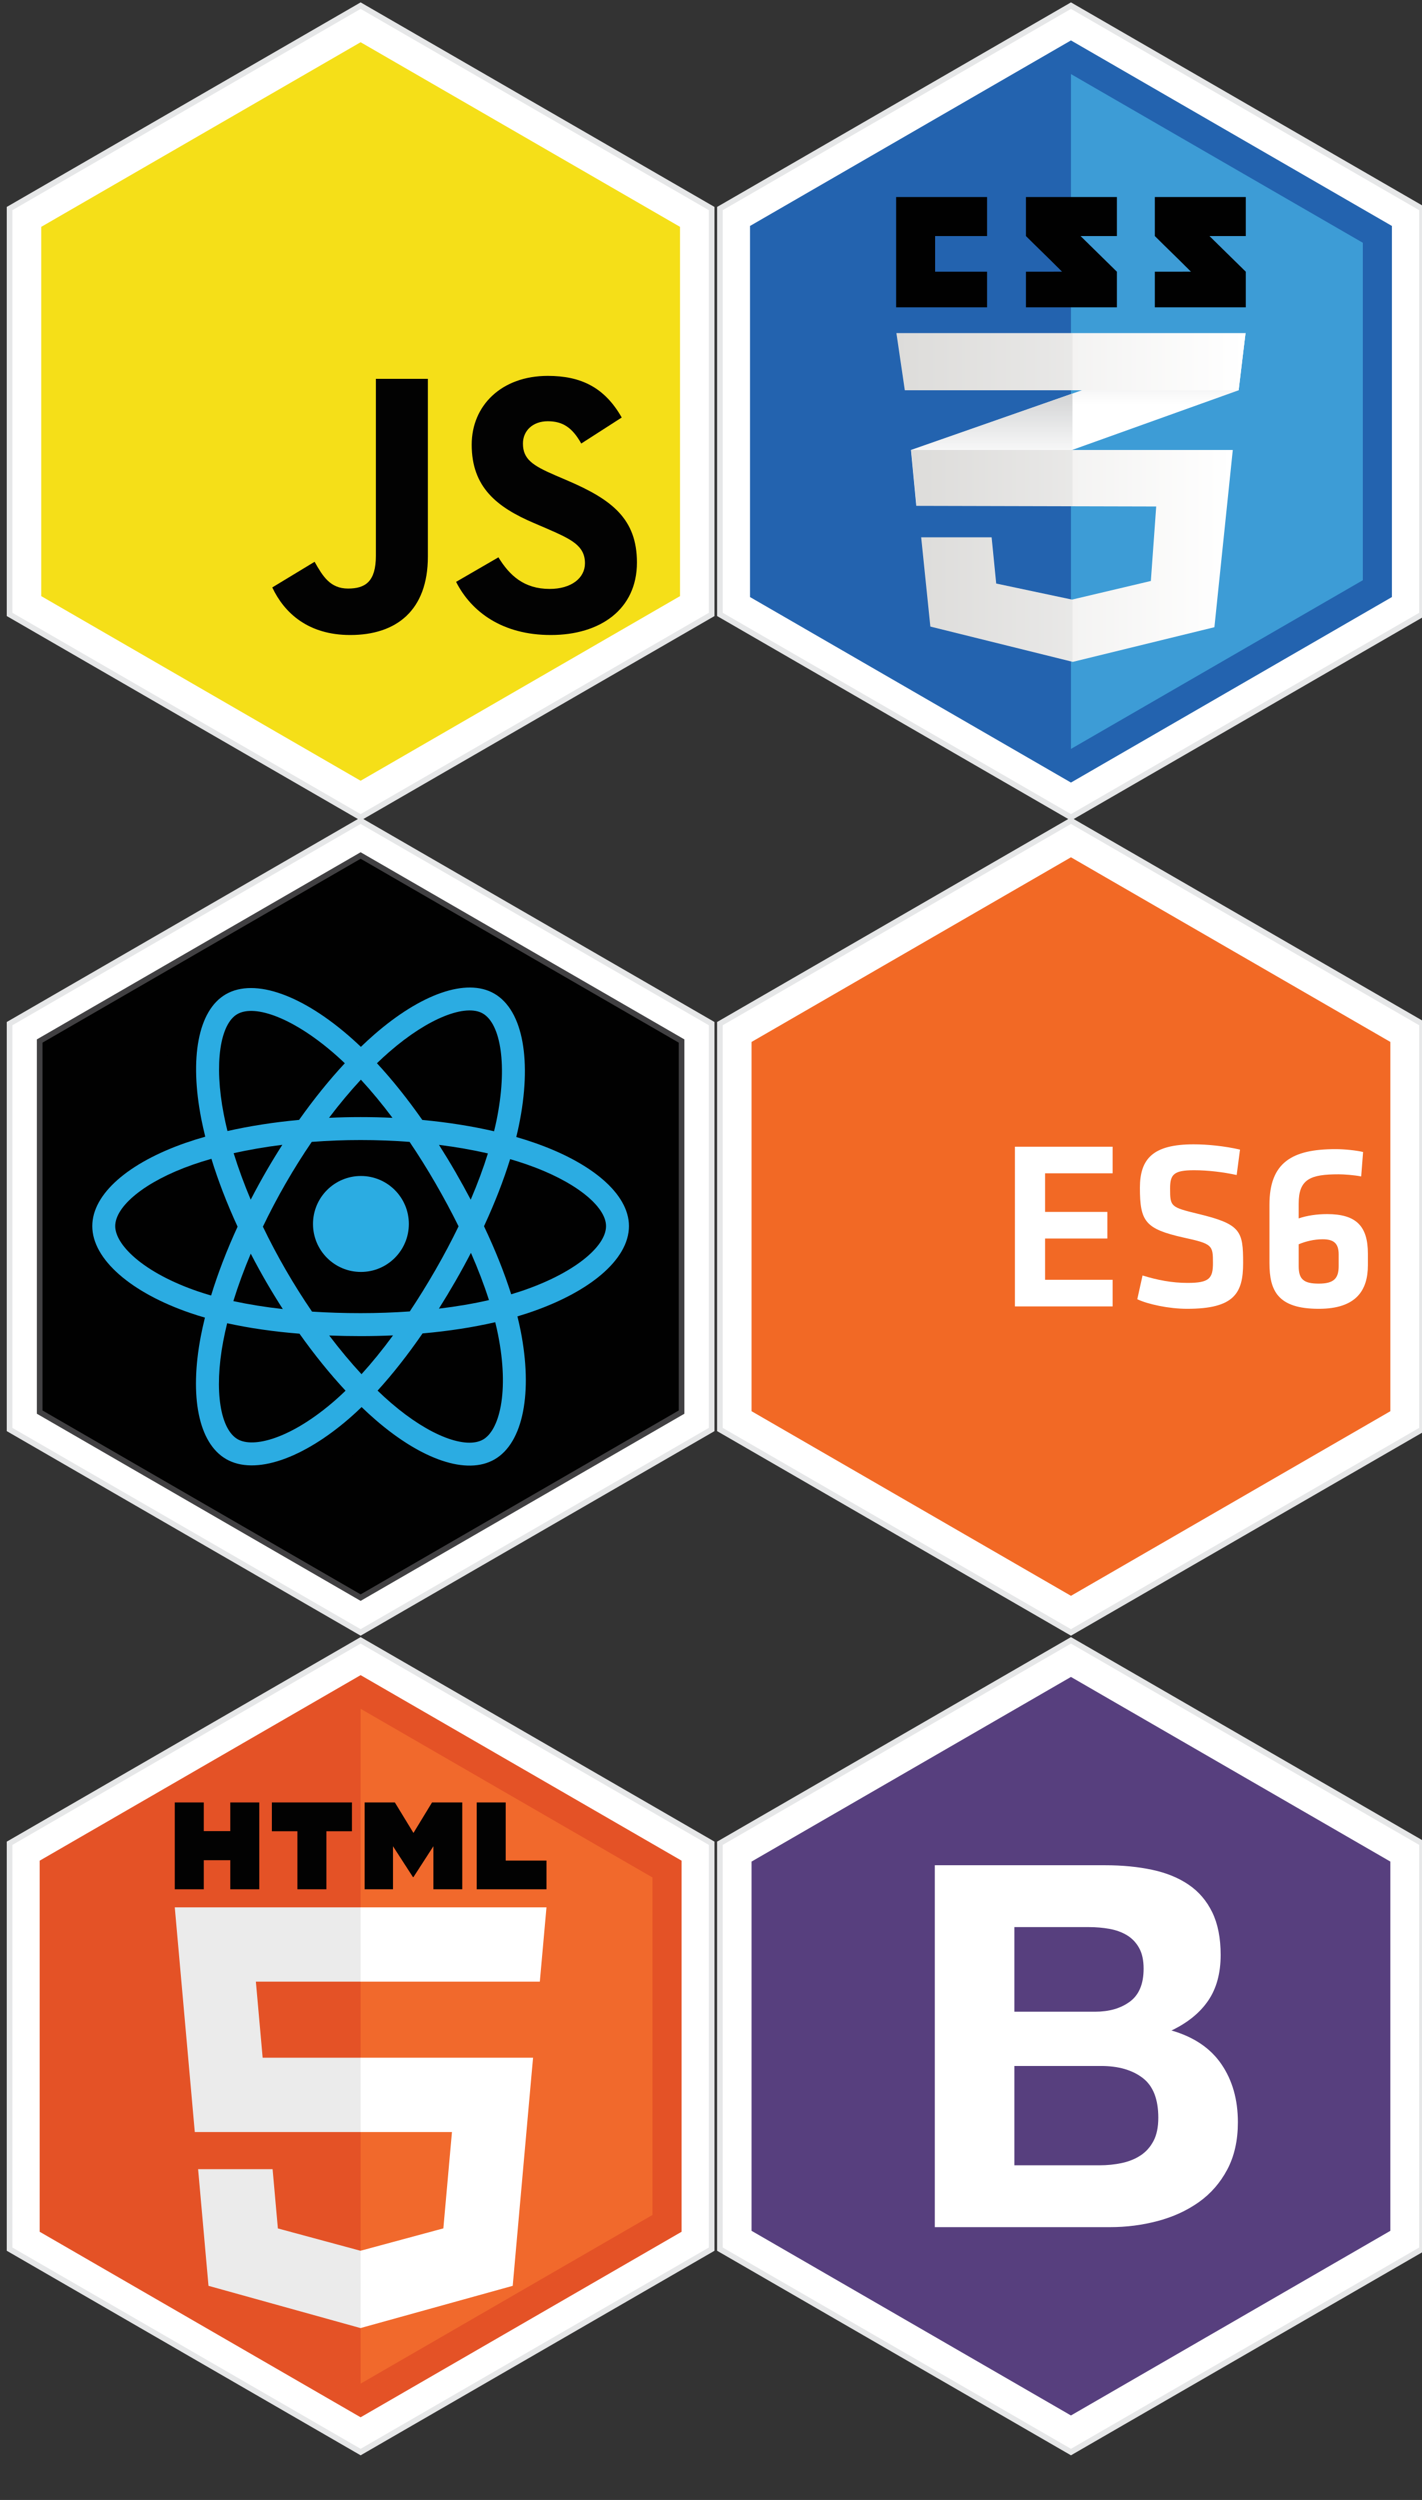 <?xml version="1.0" encoding="utf-8"?>
<svg version="1.1" id="Layer_1" xmlns="http://www.w3.org/2000/svg" xmlns:xlink="http://www.w3.org/1999/xlink" x="0px" y="0px"
	 width="252.279px" height="443.5px" viewBox="0 0 252.279 443.5" enable-background="new 0 0 252.279 443.5" xml:space="preserve">
<rect x="0" y="0" width="252.279" height="443.5" fill="#333333" stroke="none"/>
<g>
	<g id="Layer_2">
		<g>
			<polygon fill="#FFFFFF" stroke="#E6E7E8" stroke-miterlimit="10" points="252.279,109 190.002,145 127.722,109 127.722,37
				190.002,1 252.279,37 			"/>
			<polygon fill="#2363AF" points="246.943,105.917 190,138.829 133.06,105.917 133.06,40.087 190,7.171 246.943,40.087 			"/>
			<g>
				<polygon fill="#2363AF" points="190.002,132.861 138.221,102.933 138.221,43.069 190.002,13.14 				"/>
				<polygon fill="#3D9CD6" points="190,132.861 241.782,102.933 241.782,43.069 190,13.14 				"/>
			</g>
		</g>
		<g>
			<g>
				<path fill="#FFFFFF" d="M190.273,69.817l-28.66,10.01l0.949,9.911l27.711-9.938l29.476-10.568l1.222-10.138L190.273,69.817z"/>

					<linearGradient id="SVGID_1_" gradientUnits="userSpaceOnUse" x1="-813.988" y1="-633.019" x2="-813.988" y2="-652.941" gradientTransform="matrix(1 0 0 1 989.93 722.758)">
					<stop  offset="0.387" style="stop-color:#D2D3D4;stop-opacity:0"/>
					<stop  offset="1" style="stop-color:#D2D3D4"/>
				</linearGradient>
				<path fill="url(#SVGID_1_)" d="M161.613,79.828l0.949,9.911l27.709-9.938v-9.984L161.613,79.828z"/>

					<linearGradient id="SVGID_2_" gradientUnits="userSpaceOnUse" x1="-784.307" y1="-642.956" x2="-784.307" y2="-663.663" gradientTransform="matrix(1 0 0 1 989.93 722.758)">
					<stop  offset="0.387" style="stop-color:#D2D3D4;stop-opacity:0"/>
					<stop  offset="1" style="stop-color:#D2D3D4"/>
				</linearGradient>
				<path fill="url(#SVGID_2_)" d="M220.971,59.095l-30.697,10.723v9.984l29.476-10.569L220.971,59.095z"/>

					<linearGradient id="SVGID_3_" gradientUnits="userSpaceOnUse" x1="-828.273" y1="-624.135" x2="-771.22" y2="-624.135" gradientTransform="matrix(1 0 0 1 989.93 722.758)">
					<stop  offset="0" style="stop-color:#E8E7E5"/>
					<stop  offset="1" style="stop-color:#FFFFFF"/>
				</linearGradient>
				<path fill="url(#SVGID_3_)" d="M161.657,79.828l0.951,9.911l42.516,0.114l-0.95,13.214l-13.99,3.304l-13.448-2.85l-0.815-8.203
					h-12.496l1.629,15.837l25.267,6.264l25.128-6.151l3.261-31.441h-57.051v0.001H161.657z"/>
				<g opacity="0.05">
					<path fill="#010101" d="M190.273,79.828h-28.66l0.949,9.911l27.711,0.073V79.828L190.273,79.828z M190.273,106.338
						l-0.136,0.032l-13.446-2.848l-0.816-8.203h-12.496l1.63,15.835l25.265,6.265L190.273,106.338L190.273,106.338z"/>
				</g>

					<linearGradient id="SVGID_4_" gradientUnits="userSpaceOnUse" x1="-830.896" y1="-658.594" x2="-768.96" y2="-658.594" gradientTransform="matrix(1 0 0 1 989.93 722.758)">
					<stop  offset="0" style="stop-color:#E8E7E5"/>
					<stop  offset="1" style="stop-color:#FFFFFF"/>
				</linearGradient>
				<path fill="url(#SVGID_4_)" d="M159.033,59.095h61.937l-1.221,10.139h-59.223L159.033,59.095z"/>
				<path opacity="0.05" fill="#010101" enable-background="new    " d="M190.273,59.095h-31.24l1.494,10.139h29.748V59.095H190.273
					z"/>
			</g>
			<path fill="#010101" d="M165.9,48.201v-6.325h9.219v-6.923h-16.133v19.565h16.133v-6.317H165.9z M191.704,41.876h6.444v-6.923
				h-16.135v6.923c2.161,2.161,3.285,3.195,6.408,6.321c-1.826,0-6.408,0.007-6.408,0.007v6.315h16.135v-6.317L191.704,41.876z
				 M214.572,41.876h6.445v-6.923h-16.136v6.923c2.159,2.161,3.284,3.195,6.407,6.321c-1.825,0-6.407,0.007-6.407,0.007v6.315
				h16.136v-6.317L214.572,41.876z"/>
		</g>
	</g>
	<g>
		<polygon fill="#FFFFFF" stroke="#E6E7E8" stroke-miterlimit="10" points="126.258,253.596 63.979,289.596 1.699,253.596
			1.699,181.595 63.979,145.595 126.258,181.595 		"/>
		<g>
			<polygon fill="#010101" stroke="#414042" stroke-miterlimit="10" points="120.919,250.51 63.979,283.424 7.038,250.51
				7.038,184.681 63.979,151.767 120.919,184.681 			"/>
			<path fill="#010101" d="M10.374,217.423c0,8.105,7.906,15.672,20.37,19.938c-2.487,12.547-0.445,22.659,6.377,26.598
				c7.016,4.049,17.464,1.246,27.382-7.434c9.667,8.33,19.438,11.606,26.255,7.654c7.008-4.062,9.14-14.857,6.582-27.793
				c12.98-4.299,20.242-10.752,20.242-18.963c0-7.92-7.919-14.77-20.217-19.008c2.754-13.471,0.423-23.338-6.685-27.439
				c-6.853-3.957-16.735-0.51-26.545,8.037c-10.206-9.07-19.992-11.842-27.092-7.727c-6.843,3.967-8.796,14.262-6.301,27.041
				C18.701,202.529,10.374,209.537,10.374,217.423z"/>
			<path fill="#2BACE2" d="M94.657,202.679c-0.99-0.342-2.012-0.664-3.063-0.969c0.172-0.707,0.329-1.406,0.472-2.092
				c2.32-11.277,0.802-20.359-4.378-23.35c-4.966-2.869-13.091,0.121-21.295,7.268c-0.788,0.689-1.579,1.416-2.369,2.178
				c-0.528-0.504-1.053-0.992-1.578-1.457c-8.6-7.645-17.216-10.865-22.394-7.865c-4.96,2.875-6.431,11.414-4.342,22.102
				c0.203,1.031,0.438,2.084,0.705,3.158c-1.22,0.344-2.398,0.715-3.525,1.109c-10.079,3.521-16.518,9.031-16.518,14.752
				c0,5.908,6.912,11.834,17.411,15.428c0.826,0.283,1.688,0.553,2.573,0.807c-0.287,1.158-0.538,2.295-0.749,3.402
				c-1.99,10.502-0.436,18.84,4.515,21.698c5.111,2.949,13.69-0.084,22.044-7.395c0.66-0.578,1.324-1.191,1.985-1.834
				c0.861,0.83,1.72,1.615,2.575,2.352c8.092,6.973,16.085,9.787,21.029,6.922c5.104-2.961,6.766-11.917,4.612-22.814
				c-0.166-0.834-0.358-1.684-0.572-2.549c0.603-0.178,1.194-0.363,1.771-0.553c10.916-3.621,18.018-9.475,18.018-15.463
				C111.584,211.775,104.939,206.222,94.657,202.679L94.657,202.679L94.657,202.679z"/>
			<path fill="#010101" d="M92.288,229.111c-0.521,0.172-1.054,0.34-1.598,0.5c-1.206-3.818-2.831-7.879-4.823-12.074
				c1.899-4.098,3.465-8.105,4.635-11.902c0.976,0.283,1.921,0.58,2.83,0.895c8.811,3.035,14.187,7.525,14.187,10.986
				C107.518,221.201,101.712,225.984,92.288,229.111L92.288,229.111L92.288,229.111z M88.377,236.871
				c0.954,4.816,1.089,9.174,0.46,12.581c-0.569,3.062-1.71,5.1-3.119,5.918c-3.001,1.737-9.418-0.522-16.338-6.484
				c-0.793-0.684-1.593-1.412-2.394-2.186c2.683-2.938,5.364-6.354,7.98-10.147c4.604-0.408,8.952-1.078,12.896-1.99
				C88.057,235.347,88.231,236.119,88.377,236.871L88.377,236.871L88.377,236.871z M48.832,255.068
				c-2.932,1.037-5.266,1.065-6.675,0.25c-3.004-1.732-4.252-8.428-2.549-17.409c0.193-1.025,0.427-2.082,0.693-3.164
				c3.902,0.863,8.218,1.484,12.832,1.857c2.634,3.713,5.391,7.125,8.173,10.112c-0.607,0.588-1.212,1.146-1.814,1.674
				C55.798,251.621,52.095,253.916,48.832,255.068L48.832,255.068L48.832,255.068z M35.099,229.089
				c-4.644-1.59-8.478-3.656-11.105-5.906c-2.361-2.025-3.553-4.037-3.553-5.668c0-3.471,5.168-7.898,13.789-10.906
				c1.046-0.367,2.141-0.711,3.278-1.033c1.19,3.881,2.755,7.936,4.642,12.039c-1.913,4.164-3.497,8.285-4.699,12.211
				C36.638,229.593,35.853,229.347,35.099,229.089L35.099,229.089L35.099,229.089z M39.704,197.712
				c-1.791-9.154-0.602-16.062,2.387-17.797c3.188-1.846,10.228,0.789,17.652,7.389c0.476,0.422,0.951,0.863,1.429,1.32
				c-2.765,2.975-5.499,6.359-8.111,10.049c-4.477,0.416-8.763,1.084-12.706,1.977C40.108,199.652,39.888,198.671,39.704,197.712
				L39.704,197.712L39.704,197.712z M80.773,207.867c-0.943-1.629-1.911-3.221-2.896-4.768c3.039,0.383,5.95,0.895,8.683,1.52
				c-0.819,2.633-1.844,5.385-3.048,8.207C82.648,211.185,81.733,209.529,80.773,207.867L80.773,207.867L80.773,207.867z
				 M64.025,191.535c1.877,2.033,3.755,4.307,5.604,6.771c-1.863-0.088-3.749-0.133-5.649-0.133c-1.884,0-3.755,0.045-5.606,0.131
				C60.223,195.861,62.119,193.593,64.025,191.535L64.025,191.535L64.025,191.535z M47.168,207.894
				c-0.94,1.635-1.837,3.281-2.688,4.93c-1.185-2.812-2.198-5.578-3.027-8.248c2.719-0.607,5.615-1.107,8.635-1.484
				C49.089,204.654,48.112,206.257,47.168,207.894L47.168,207.894L47.168,207.894z M50.172,232.23
				c-3.117-0.348-6.057-0.82-8.773-1.41c0.841-2.721,1.877-5.543,3.087-8.418c0.852,1.648,1.752,3.295,2.697,4.934l0,0
				C48.15,229.003,49.147,230.634,50.172,232.23L50.172,232.23L50.172,232.23z M64.136,243.785c-1.928-2.084-3.85-4.387-5.728-6.864
				c1.823,0.072,3.681,0.109,5.571,0.109c1.941,0,3.859-0.045,5.748-0.129C67.874,239.425,66,241.73,64.136,243.785L64.136,243.785
				L64.136,243.785z M83.549,222.255c1.272,2.904,2.347,5.715,3.198,8.385c-2.762,0.631-5.741,1.141-8.882,1.516
				c0.988-1.568,1.964-3.184,2.923-4.85C81.758,225.623,82.679,223.937,83.549,222.255L83.549,222.255L83.549,222.255z
				 M77.265,225.271c-1.488,2.586-3.017,5.053-4.566,7.379c-2.826,0.201-5.746,0.307-8.72,0.307c-2.964,0-5.844-0.092-8.622-0.273
				c-1.615-2.357-3.173-4.832-4.653-7.391l0,0c-1.475-2.549-2.833-5.121-4.063-7.68c1.23-2.562,2.583-5.137,4.049-7.684l0,0
				c1.471-2.555,3.019-5.014,4.617-7.357c2.831-0.213,5.736-0.326,8.67-0.326l0,0c2.947,0,5.854,0.113,8.687,0.328
				c1.574,2.326,3.11,4.781,4.587,7.334c1.492,2.58,2.864,5.139,4.104,7.646C80.12,220.107,78.751,222.691,77.265,225.271
				L77.265,225.271L77.265,225.271z M85.655,179.796c3.19,1.842,4.429,9.266,2.428,19c-0.13,0.623-0.273,1.256-0.431,1.895
				c-3.949-0.91-8.238-1.59-12.729-2.012c-2.618-3.729-5.327-7.121-8.05-10.059c0.729-0.703,1.461-1.375,2.19-2.01
				C76.093,180.488,82.663,178.07,85.655,179.796L85.655,179.796L85.655,179.796z"/>
			<path fill="#2BACE2" d="M64.032,208.623c4.695,0,8.503,3.811,8.503,8.51c0,4.703-3.808,8.514-8.503,8.514
				c-4.695,0-8.502-3.811-8.502-8.514C55.53,212.433,59.336,208.623,64.032,208.623"/>
		</g>
	</g>
	<g>
		<g>
			<polygon fill="#FFFFFF" stroke="#E6E7E8" stroke-miterlimit="10" points="126.26,399.002 63.98,435.002 1.699,399.002
				1.699,327.002 63.98,291.002 126.26,327.002 			"/>
			<polygon fill="#E45226" points="120.922,395.92 63.978,428.832 7.037,395.92 7.037,330.09 63.978,297.174 120.922,330.09 			"/>
			<g>
				<polygon fill="#E45226" points="63.978,422.863 12.197,392.936 12.197,333.072 63.978,303.143 				"/>
				<polygon fill="#F1692C" points="63.978,422.863 115.76,392.936 115.76,333.072 63.978,303.143 				"/>
			</g>
		</g>
		<g>
			<g>
				<path fill="#020202" d="M31.007,319.756h5.145v5.088h4.703v-5.088H46v15.406h-5.143v-5.158h-4.705v5.158h-5.145V319.756
					L31.007,319.756z"/>
				<path fill="#020202" d="M52.763,324.865h-4.529v-5.109h14.203v5.109h-4.531v10.297h-5.143V324.865L52.763,324.865z"/>
				<path fill="#020202" d="M64.689,319.756h5.363l3.301,5.414l3.295-5.414h5.363v15.406H76.89v-7.635l-3.539,5.477h-0.088
					l-3.541-5.477v7.635h-5.033V319.756L64.689,319.756z"/>
				<path fill="#020202" d="M84.574,319.756h5.143v10.314h7.234v5.092H84.574V319.756L84.574,319.756z"/>
			</g>
			<g>
				<polygon fill="#EBEBEB" points="64.017,365.047 46.597,365.047 45.394,351.551 64.017,351.551 64.017,338.369 63.972,338.369
					31.007,338.369 31.322,341.906 34.558,378.227 64.017,378.227 				"/>
				<polygon fill="#EBEBEB" points="64.017,399.275 63.96,399.293 49.298,395.33 48.361,384.816 41.238,384.816 35.146,384.816
					36.99,405.512 63.957,413.006 64.017,412.99 				"/>
				<polygon fill="#FFFFFF" points="63.972,365.047 63.972,378.227 80.183,378.227 78.656,395.32 63.972,399.287 63.972,413
					90.96,405.512 91.158,403.285 94.251,368.586 94.574,365.047 91.027,365.047 				"/>
				<polygon fill="#FFFFFF" points="63.972,338.369 63.972,346.555 63.972,351.518 63.972,351.551 95.728,351.551 95.728,351.551
					95.771,351.551 96.035,348.588 96.634,341.906 96.951,338.369 				"/>
			</g>
		</g>
	</g>
	<g>
		<polygon fill="#FFFFFF" stroke="#E6E7E8" stroke-miterlimit="10" points="252.279,399.002 190.001,435.002 127.72,399.002
			127.72,327.002 190.001,291.002 252.279,327.002 		"/>
		<g>
			<g>
				<g>
					<polygon fill="#573F7E" points="246.663,395.754 189.999,428.51 133.335,395.754 133.335,330.248 189.999,297.494
						246.663,330.248 					"/>
				</g>
			</g>
			<path fill="#FFFFFF" d="M179.962,356.887v-15.016h13.217c1.26,0,2.473,0.105,3.643,0.314c1.169,0.209,2.202,0.584,3.102,1.123
				c0.898,0.541,1.619,1.289,2.158,2.248s0.809,2.188,0.809,3.688c0,2.697-0.809,4.646-2.428,5.844
				c-1.617,1.199-3.687,1.799-6.204,1.799H179.962L179.962,356.887z M165.845,330.9v64.201h31.111c2.877,0,5.68-0.359,8.406-1.08
				c2.729-0.72,5.155-1.828,7.283-3.324c2.129-1.502,3.822-3.434,5.081-5.803c1.259-2.367,1.888-5.168,1.888-8.406
				c0-4.019-0.973-7.447-2.922-10.295c-1.948-2.849-4.9-4.84-8.856-5.979c2.877-1.379,5.05-3.147,6.519-5.308
				c1.468-2.155,2.203-4.854,2.203-8.092c0-2.996-0.495-5.516-1.484-7.553c-0.988-2.039-2.382-3.672-4.18-4.9
				c-1.799-1.229-3.957-2.112-6.475-2.651c-2.519-0.539-5.306-0.812-8.363-0.812h-30.211V330.9z M179.962,384.131v-17.623h15.375
				c3.058,0,5.516,0.703,7.373,2.113c1.857,1.408,2.787,3.762,2.787,7.059c0,1.678-0.284,3.057-0.854,4.137
				c-0.57,1.078-1.334,1.933-2.293,2.562c-0.959,0.629-2.068,1.078-3.327,1.348c-1.259,0.271-2.577,0.404-3.956,0.404H179.962
				L179.962,384.131z"/>
		</g>
	</g>
	<g>
		<polygon fill="#FFFFFF" stroke="#E6E7E8" stroke-miterlimit="10" points="126.259,109 63.98,145 1.699,109 1.699,37 63.98,1
			126.259,37 		"/>
		<g>
			<g>
				<polygon fill="#F5DF18" points="120.643,105.754 63.978,138.509 7.315,105.754 7.315,40.245 63.978,7.491 120.643,40.245
					"/>
				<path fill="#020202" d="M48.304,104.213l7.509-4.551c1.449,2.573,2.77,4.749,5.93,4.749c3.031,0,4.943-1.188,4.943-5.805V67.21
					h9.223v31.527c0,9.564-5.599,13.917-13.77,13.917C54.76,112.655,50.478,108.83,48.304,104.213"/>
				<path fill="#020202" d="M80.917,103.224l7.51-4.353c1.977,3.231,4.548,5.606,9.094,5.606c3.822,0,6.259-1.915,6.259-4.551
					c0-3.167-2.504-4.288-6.721-6.136l-2.307-0.99c-6.652-2.834-11.068-6.396-11.068-13.917c0-6.924,5.272-12.202,13.507-12.202
					c5.864,0,10.079,2.046,13.109,7.388l-7.18,4.615c-1.583-2.833-3.296-3.955-5.932-3.955c-2.701,0-4.412,1.715-4.412,3.955
					c0,2.772,1.711,3.894,5.665,5.609l2.303,0.989c7.841,3.365,12.257,6.794,12.257,14.512c0,8.312-6.523,12.86-15.282,12.86
					C89.154,112.655,83.62,108.565,80.917,103.224"/>
			</g>
		</g>
	</g>
	<g>
		<polygon fill="#FFFFFF" stroke="#E6E7E8" stroke-miterlimit="10" points="252.279,253.596 190.001,289.596 127.72,253.596
			127.72,181.595 190.001,145.595 252.279,181.595 		"/>
		<g>
			<g>
				<polygon fill="#F26925" points="246.665,250.353 190.001,283.104 133.335,250.353 133.335,184.843 190.001,152.086
					246.665,184.843 				"/>
				<path fill="#FFFFFF" d="M180.058,231.76h17.334v-4.721H185.41v-7.318h11.049v-4.724H185.41v-6.847h11.982v-4.721h-17.334V231.76
					L180.058,231.76z M220.546,224.061c0-5.657-0.383-6.891-7.988-8.719c-4.887-1.191-4.971-1.276-4.971-4.51
					c0-2.466,0.637-3.231,4.25-3.231c2.463,0,5.227,0.34,7.561,0.85l0.596-4.508c-2.805-0.639-5.779-0.935-8.242-0.935
					c-7.182,0-9.518,2.55-9.518,7.698c0,5.999,0.936,7.315,7.775,8.847c5.098,1.106,5.184,1.362,5.184,4.509
					c0,2.722-0.637,3.53-4.504,3.53c-2.803,0-5.354-0.509-7.988-1.319l-0.934,4.213c1.869,0.891,5.609,1.701,8.838,1.701
					C218.974,232.186,220.546,229.419,220.546,224.061L220.546,224.061L220.546,224.061z M230.399,213.513
					c0-4.339,2.084-5.19,7.098-5.19c0.893,0,2.76,0.128,3.992,0.385l0.34-4.34c-1.275-0.299-3.314-0.51-4.885-0.51
					c-7.732,0-11.729,2.381-11.729,9.868v10.336c0,4.891,1.447,8.125,8.754,8.125c6.672,0,8.711-3.318,8.711-7.742v-2.042
					c0-4.892-2.082-7.018-7.223-7.018c-1.828,0-3.57,0.254-5.059,0.765L230.399,213.513L230.399,213.513z M234.649,219.848
					c1.871,0,2.848,0.638,2.848,2.683v2.084c0,2.168-0.85,3.104-3.527,3.104c-2.676,0-3.57-0.764-3.57-3.104v-3.873
					C231.591,220.231,233.12,219.848,234.649,219.848L234.649,219.848L234.649,219.848z"/>
			</g>
		</g>
	</g>
</g>
</svg>
